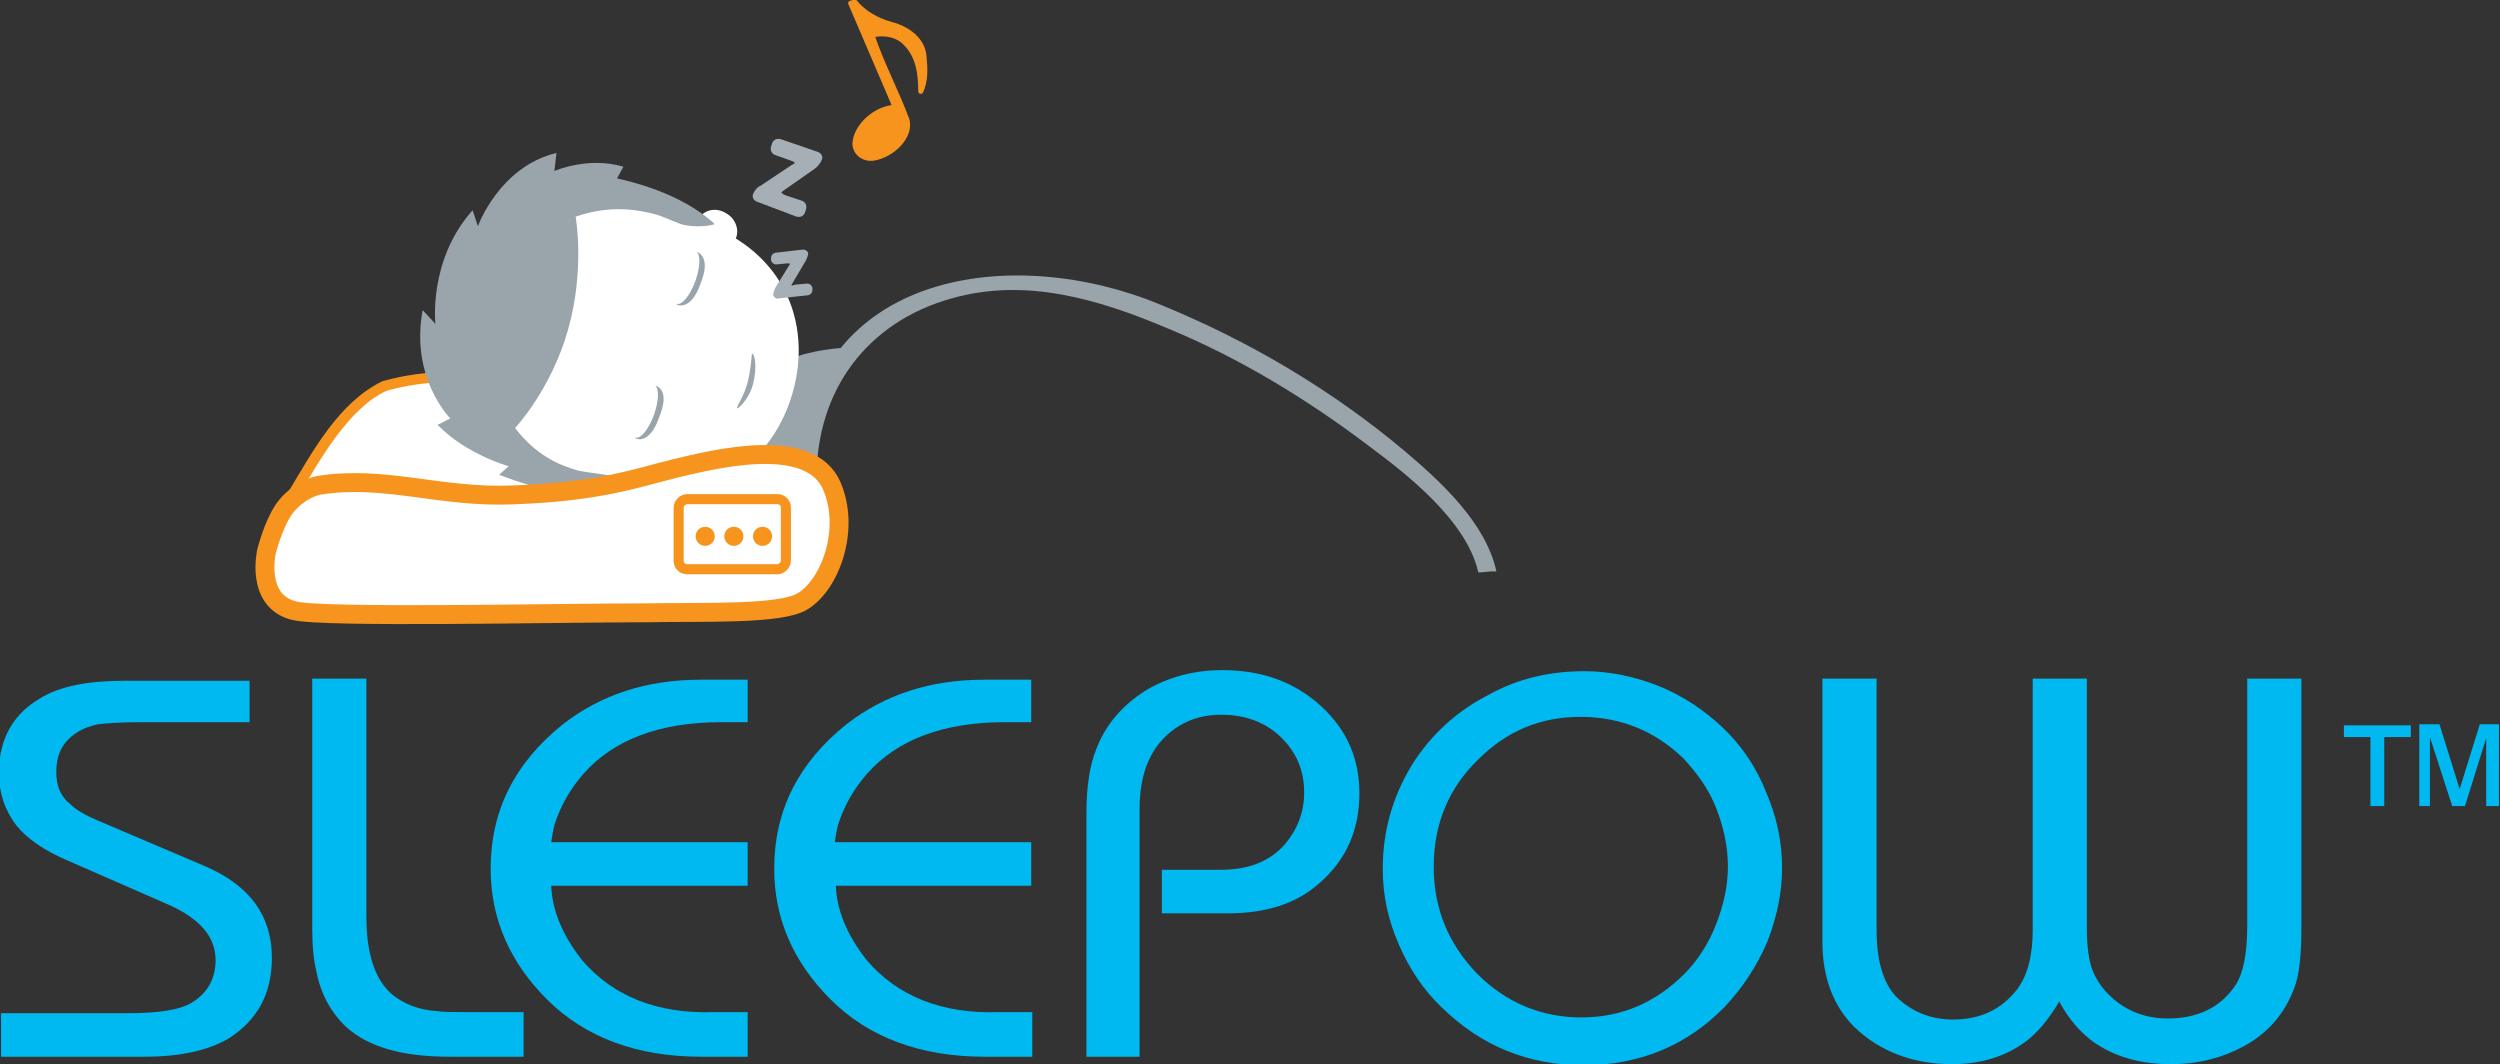 <?xml version="1.0" encoding="utf-8"?>
<!-- Generator: Adobe Illustrator 18.0.0, SVG Export Plug-In . SVG Version: 6.00 Build 0)  -->
<!DOCTYPE svg PUBLIC "-//W3C//DTD SVG 1.1//EN" "http://www.w3.org/Graphics/SVG/1.1/DTD/svg11.dtd">
<svg version="1.1" id="Layer_1" xmlns="http://www.w3.org/2000/svg" xmlns:xlink="http://www.w3.org/1999/xlink" x="0px" y="0px"
	 width="235.4px" height="100.2px" viewBox="0 0 235.4 100.2" enable-background="new 0 0 235.4 100.2" xml:space="preserve">
<rect x="0" y="0" width="235.4" height="100.2" fill="#333333" stroke="none"/>
<g>
	<g>
		<path fill="#00B9F1" d="M0.1,99.5v-4.1h12c2.8,0,4.7-0.3,5.8-0.9c1.6-0.9,2.4-2.3,2.4-4.1c0-2.2-1.5-3.9-4.4-5.2l-9.6-4.2
			c-2.1-0.9-3.7-2-4.7-3.2c-1.1-1.4-1.7-3.1-1.7-5c0-3.2,1.3-5.5,3.8-7c1.9-1.2,4.6-1.7,8.1-1.7h11.7V68H13.3c-2,0-3.3,0.1-4.1,0.2
			c-1.4,0.3-2.4,0.9-3.1,1.8c-0.6,0.8-0.8,1.7-0.8,2.7c0,1.3,0.4,2.3,1.3,3c0.6,0.6,1.5,1.1,2.7,1.6l10.1,4.3
			c4.1,1.8,6.2,4.6,6.2,8.6c0,3.4-1.4,5.9-4.1,7.6c-1.9,1.1-4.5,1.7-7.9,1.7H0.1z"/>
		<path fill="#00B9F1" d="M49.3,95.4v4.1h-7c-4.4,0-7.6-0.9-9.7-2.8c-1.4-1.3-2.4-3.1-2.8-5.2c-0.3-1.2-0.4-2.6-0.4-4.2V63.9h5.1
			v22.4c0,3.5,0.8,6,2.5,7.4c1,0.8,2.4,1.4,4.1,1.5c0.6,0.1,1.6,0.1,3,0.1H49.3z"/>
		<path fill="#00B9F1" d="M70.4,95.4v4.1H66c-6,0-10.9-1.8-14.5-5.4c-3.5-3.5-5.3-7.6-5.3-12.3c0-5.5,2.3-10,6.8-13.6
			c3.6-2.8,7.9-4.2,13-4.2h4.4V68h-2.5c-5.7,0-10.1,1.6-13,4.9c-1.2,1.4-2.1,2.9-2.7,4.8c-0.1,0.4-0.2,0.9-0.3,1.6h18.5v4.1H51.9
			c0.1,2.4,1.1,4.7,2.9,7c2.9,3.4,7.1,5.1,12.5,4.9H70.4z"/>
		<path fill="#00B9F1" d="M97.2,95.4v4.1h-4.5c-6,0-10.9-1.8-14.5-5.4c-3.5-3.5-5.3-7.6-5.3-12.3c0-5.5,2.3-10,6.8-13.6
			c3.6-2.8,7.9-4.2,13-4.2h4.4V68h-2.5c-5.7,0-10.1,1.6-13,4.9c-1.2,1.4-2.1,2.9-2.7,4.8c-0.1,0.4-0.2,0.9-0.3,1.6h18.5v4.1H78.7
			c0.1,2.4,1.1,4.7,2.9,7c2.9,3.4,7.1,5.1,12.5,4.9H97.2z"/>
		<path fill="#00B9F1" d="M107.4,99.5h-5.1V76.6c0-2.5,0.3-4.5,0.9-6c0.9-2.4,2.5-4.2,4.7-5.6c2.2-1.3,4.6-1.9,7.2-1.9
			c3.7,0,6.8,1.1,9.3,3.4c2.4,2.2,3.6,4.9,3.6,8.2c0,3.4-1.2,6.2-3.7,8.4c-2.2,2-5.1,2.9-8.7,2.9h-6.2v-4.1h5.5c2.7,0,4.6-0.8,6-2.3
			c1.2-1.4,1.9-3,1.9-5c0-2-0.7-3.7-2.1-5.1c-1.4-1.4-3.3-2.2-5.7-2.2c-2,0-3.6,0.6-5,1.8c-1.8,1.6-2.7,3.9-2.7,7.1V99.5z"/>
		<path fill="#00B9F1" d="M149.2,63.2c2.4,0,4.7,0.5,7,1.4c2.2,0.9,4.2,2.2,6,3.9c1.8,1.7,3.2,3.8,4.1,6.1c1,2.3,1.5,4.7,1.5,7.1
			c0,2.4-0.5,4.7-1.4,7c-1,2.3-2.3,4.3-4,6.1c-3.6,3.7-8.1,5.5-13.3,5.5c-5.2,0-9.6-1.8-13.3-5.4c-1.8-1.7-3.1-3.7-4.1-6
			c-1-2.3-1.5-4.6-1.5-7.1c0-3.5,0.9-6.7,2.7-9.7c1.8-2.9,4.3-5.2,7.5-6.8C143,63.9,145.9,63.2,149.2,63.2 M148.8,67.5
			c-3.7,0-6.9,1.3-9.6,4c-2.8,2.7-4.2,6.1-4.2,10.1c0,4,1.4,7.3,4.1,10.1c2.7,2.7,6,4.1,9.8,4.1c3.8,0,7-1.4,9.7-4.1
			c1.3-1.3,2.3-2.9,3-4.7c0.7-1.8,1.1-3.6,1.1-5.4c0-1.9-0.4-3.7-1.1-5.5c-0.7-1.8-1.8-3.3-3.1-4.7
			C155.9,68.9,152.7,67.5,148.8,67.5"/>
		<path fill="#00B9F1" d="M211.6,63.9h5.1v23.4c0,2.6-0.2,4.6-0.7,5.8c-0.9,2.4-2.5,4.2-4.7,5.4c-2,1.1-4.3,1.7-6.9,1.7
			c-2.9,0-5.3-0.7-7.3-2.1c-1.2-0.9-2.3-2.1-3.2-3.8c-1,1.7-2.1,3-3.2,3.8c-1.9,1.4-4.2,2.1-6.9,2.1c-3.7,0-6.8-1.2-9.2-3.5
			c-2-2-3-4.7-3-8V63.9h5.1v23.7c0,2.8,0.6,4.9,1.8,6.2c1.4,1.4,3.2,2.2,5.4,2.2c2.5,0,4.5-0.9,6-2.8c1-1.3,1.5-3.2,1.5-5.6V63.9
			h5.1v23.6c0,1.7,0.2,2.9,0.5,3.8c0.6,1.5,1.6,2.6,3,3.5c1.2,0.7,2.5,1.1,4.1,1.1c2.8,0,4.9-1,6.3-3c0.8-1.1,1.2-3,1.2-5.7V63.9z"
			/>
		<path fill="#FFFFFF" d="M60.3,35.3c-8.2,0-17.9-0.1-22.6,0.6c-0.9,0.1-1.6,0.5-2.1,0.7c-2.1,0.7-6.2,6.5-7.9,9.6
			c-1.3,2.4-2.3,5.7-2.3,5.7s8.3,1.8,11.6,1.9C40.4,54,56.3,53,56.3,53s4.8,0.4,5,0.5c0.1,0.1,9.8-1.9,9.8-3c-0.1-4.3-2.9-5.7-4-7.8
			C66,40.7,70.2,35.3,60.3,35.3"/>
		<path fill="#F7941E" d="M60.3,35.3c-5.2-0.3-8.8-0.5-15-0.4c-1.7,0.2-5.1-0.2-9.3,1c-4.1,2-6.5,6.5-8.9,10.5
			c-0.5,1.1-1,2.1-1.4,3.2l-0.6,1.6l-0.1,0.4L25,51.8c0.7,1.2,0.3,0.4,0.5,0.6l0.8,0.2c2.1,0.4,4,0.8,5.6,1c3.2,0.6,5.4,0.7,5.4,0.6
			c0,0.1,8.5-0.2,17.8-0.8c2.3-0.3,4.5,0.5,7.1,0.2c2.3-0.5,4.5-1,6.5-1.6c1-0.5,1.9-0.2,2.9-1.7c-0.1-1-0.2-1.9-0.5-2.7
			c-0.6-1.6-1.5-2.6-2-3.3c-1-1.3-2-2.1-1.7-3.3c0.1-1.2,0.4-2.6-0.3-3.8C65.5,35.1,62.8,35.3,60.3,35.3c2.5,0.2,5.1,0.4,6.1,2.3
			c0.4,0.9,0.2,2.1,0,3.4c-0.4,1.5,0.9,2.9,1.9,4c0.5,0.6,1.3,1.6,1.8,3c0.3,0.7,0.2,1.5,0.6,2.4c-0.5,0-1.5,0.7-2.4,0.9
			c-1.9,0.6-4.1,1.1-6.4,1.6c-2.1,0.2-4.5-0.5-6.9-0.3c-9.3,0.6-17.8,0.9-17.7,0.8c0,0-2.1-0.1-5.3-0.6c-1.6-0.3-3.5-0.6-5.6-1
			l-0.8-0.2c0.1,0.2-0.5-0.6,0.2,0.5l0.1-0.2l0.1-0.4l0.6-1.5c0.4-1,0.8-2.1,1.4-3.1c2.2-3.8,4.9-8.5,8.4-10.1
			c3.8-1.1,7.4-0.8,9-0.9C51.5,35.7,55.1,35.7,60.3,35.3"/>
		<path fill="#9AA4AB" d="M76,43.6c0.2-4.2,1.6-8,4.1-10.9c-7.1,0.4-8.8,3-8.7,3.4c-3.5,4.4,0.6,8.7,0.6,8.7s1.5,0.7,4,1.3
			C76,45.3,76,44.4,76,43.6"/>
		<path fill="#9AA4AB" d="M139.2,53.9c0.5,0,0.9-0.1,1.4-0.1c0.1,0,0.2,0,0.3,0c-1-4.6-5.3-8.5-8.6-11.3c-6.9-5.8-14.7-10.4-23-13.8
			c-13.9-5.8-32.8-3.2-34.1,14.9c-0.2,3.4,0.1,6.9,1.2,10c0.5-0.4,1-0.8,1.6-1.1c-0.8-2.3-1.1-4.9-1.1-7.6c0-8.2,4.8-14.6,12.7-16.8
			c7-2,13.9,0.1,20.3,2.8c6.8,2.8,13.2,6.7,19,11.1C132.4,44.6,138.1,49,139.2,53.9"/>
	</g>
	<g>
		<defs>
			<path id="SVGID_4_" d="M58.3,46.2c0,1,0.8,1.8,1.9,1.9c1.1,0.1,2-0.7,2-1.7c0-1-0.8-1.8-1.9-1.9c0,0-0.1,0-0.1,0
				C59.2,44.6,58.3,45.3,58.3,46.2"/>
		</defs>
		<clipPath id="SVGID_1_">
			<use xlink:href="#SVGID_4_"  overflow="visible"/>
		</clipPath>
		
			<radialGradient id="SVGID_3_" cx="-1037.725" cy="1070.951" r="0.483" gradientTransform="matrix(9.683230e-002 -3.822 3.942 0.168 -4060.274 -4099.587)" gradientUnits="userSpaceOnUse">
			<stop  offset="0" style="stop-color:#FCCD98"/>
			<stop  offset="0.614" style="stop-color:#FCCB96"/>
			<stop  offset="0.843" style="stop-color:#FCC490"/>
			<stop  offset="1" style="stop-color:#FBB986"/>
		</radialGradient>
		<polygon clip-path="url(#SVGID_1_)" fill="url(#SVGID_3_)" points="62.2,48.3 62.3,44.6 58.2,44.4 58.2,48.1 		"/>
	</g>
	<g>
		<path fill="#FFFFFF" d="M68.4,20.1c0.9,0.5,1.3,1.7,0.8,2.5c-0.5,0.8-1.7,1.1-2.6,0.5c-0.9-0.5-1.3-1.7-0.8-2.5
			C66.3,19.7,67.5,19.5,68.4,20.1"/>
		<path fill="#FFFFFF" d="M44.5,28.2c1.4-4.7,3.4-7.7,6.1-9.1c3.7-1.9,8.4-0.4,12.9,1c0.6,0.2,1.2,0.4,1.8,0.6
			c8.4,2.5,11.3,9.6,9.3,16.4c-2,6.8-8.3,11.2-16.7,8.7c-0.6-0.2-1.2-0.3-1.8-0.5c-4.5-1.3-9.2-2.6-11.3-6.1
			C43.2,36.6,43.1,33,44.5,28.2"/>
	</g>
	<g>
		<defs>
			<path id="SVGID_2_" d="M50.6,19.2c-2.7,1.4-4.7,4.4-6.1,9.1c-1.4,4.7-1.3,8.3,0.2,10.9c2.1,3.6,6.8,4.9,11.3,6.1
				c0.6,0.2,1.2,0.3,1.8,0.5c8.4,2.4,14.7-2,16.7-8.7c2-6.8-0.9-13.9-9.3-16.4c-0.6-0.2-1.2-0.4-1.8-0.6c-3-0.9-6-1.9-8.8-1.9
				C53.2,18.3,51.8,18.5,50.6,19.2"/>
		</defs>
		<clipPath id="SVGID_5_">
			<use xlink:href="#SVGID_2_"  overflow="visible"/>
		</clipPath>
		<path clip-path="url(#SVGID_5_)" fill="#FFFFFF" d="M60.7,28c2.8-0.1,5.1,2,5.2,4.8c0.1,2.7-2,5.1-4.8,5.2c-2.8,0.1-5.1-2-5.2-4.8
			C55.8,30.4,57.9,28.1,60.7,28"/>
	</g>
	<path fill="#9AA4AB" d="M58.1,16.8l0.6-1.1c-3.3-1-6.5,0.4-6.5,0.4l0.2-1.7C47,15.7,45,21.3,45,21.3l-0.5-1.5
		C40.3,24.5,41,30.5,41,30.5l-1.2-1.3c-1.2,6.4,2.6,10.2,2.6,10.2L41.2,40c2.7,2.8,6.7,3.9,6.7,3.9L47,44.7c7.9,3.1,13,1.9,13,1.9
		s-0.6-1.1-2.3-1.7c-0.7-0.3-1.9-0.3-3.3-0.6c-1.8-0.5-4-1.5-5.9-4c0,0,3.4-3.6,5-9.3c1.6-5.7,0.7-10.6,0.7-10.6
		c3.2-1.1,5.7-0.7,7.6-0.2c1.2,0.4,2.1,0.9,2.7,1c1.7,0.3,2.8-0.1,2.8-0.1C64.1,18.1,59,17,58.1,16.8"/>
	<path fill="#9AA4AB" d="M65.6,23.7c0.4,0.4,0.3,1.5-0.1,2.7c-0.5,1.4-1.3,2.4-1.8,2.2c0,0.1,0.1,0.1,0.1,0.1c0.5,0.2,1.5,0,2.2-2.1
		C66.8,24.6,66.1,23.9,65.6,23.7"/>
	<path fill="#9AA4AB" d="M61.7,36.3c0.4,0.4,0.3,1.5-0.1,2.7c-0.5,1.4-1.3,2.4-1.8,2.2c0,0.1,0.1,0.1,0.1,0.1c0.5,0.2,1.5,0,2.2-2.1
		C62.9,37.2,62.3,36.5,61.7,36.3"/>
	<path fill="#9AA4AB" d="M70.8,33.3c0.3,0,0.5,1.4,0.1,2.9c-0.4,1.5-1.6,2.5-1.5,2.2c0.2-0.6,0.6-1,1-2.4
		C70.7,34.7,70.7,34.3,70.8,33.3"/>
	<path fill="#A5AFB5" d="M72.8,27.8c0-0.2,0.1-0.5,0.2-0.7l1.3-2.1c0,0,0-0.1,0.1-0.1c0-0.1-0.1-0.1-0.3-0.1l-1,0.1
		c-0.2,0-0.4-0.1-0.5-0.4l0-0.2c0-0.2,0.1-0.4,0.4-0.5l2.6-0.3c0.2,0,0.4,0.1,0.5,0.3c0,0.2-0.1,0.5-0.2,0.7l-1.3,2.2
		c0,0,0,0.1-0.1,0.1c0,0.1,0.1,0.1,0.4,0l1.1-0.1c0.2,0,0.4,0.1,0.5,0.4l0,0.2c0,0.2-0.1,0.4-0.4,0.5l-2.8,0.3
		C73.1,28.2,72.9,28,72.8,27.8"/>
	<path fill="#A5AFB5" d="M70.9,18.3c0.1-0.3,0.4-0.7,0.7-0.8l3-2c0.1,0,0.1-0.1,0.2-0.1c0.1-0.1-0.1-0.2-0.4-0.3L73,14.6
		c-0.3-0.1-0.5-0.4-0.4-0.8l0.1-0.3c0.1-0.3,0.4-0.5,0.8-0.4l3.5,1.2c0.3,0.1,0.5,0.4,0.4,0.7c-0.1,0.3-0.4,0.7-0.7,0.9l-3,2.1
		c0,0-0.1,0.1-0.1,0.1c-0.1,0,0.1,0.2,0.4,0.3l1.5,0.5c0.3,0.1,0.5,0.4,0.4,0.8l-0.1,0.3c-0.1,0.3-0.4,0.5-0.8,0.4L71.3,19
		C71,18.9,70.8,18.6,70.9,18.3"/>
	<path fill="#FFFFFF" d="M27.7,57.5c-3.7-0.9-2.6-5.6-2.6-5.6s0.6-2.4,1.6-3.9c0.9-1.3,2.3-2.1,3.3-2.3c6.2-1,11.5,1.2,18.3,0.9
		c8.1-0.3,11.3-1.5,15.3-2.5c3.8-0.9,12.6-3.1,14.7,1.6c1.8,4.1-0.1,9.3-2.7,10.9c-2,1.3-9.4,1-14.6,1.1
		C52.8,57.7,30.3,58.2,27.7,57.5"/>
	<path fill="none" stroke="#F7941E" stroke-width="1.781" stroke-linecap="round" stroke-linejoin="round" d="M27.7,57.5
		c-3.7-0.9-2.6-5.6-2.6-5.6s0.6-2.4,1.6-3.9c0.9-1.3,2.3-2.1,3.3-2.3c6.2-1,11.5,1.2,18.3,0.9c8.1-0.3,11.3-1.5,15.3-2.5
		c3.8-0.9,12.6-3.1,14.7,1.6c1.8,4.1-0.1,9.3-2.7,10.9c-2,1.3-9.4,1-14.6,1.1C52.8,57.7,30.3,58.2,27.7,57.5z"/>
	<path fill="#FFFFFF" d="M74,52.8c0,0.4-0.4,0.8-0.8,0.8l-8.5,0c-0.4,0-0.8-0.3-0.8-0.8l0-5c0-0.4,0.4-0.8,0.8-0.8l8.5,0
		c0.4,0,0.8,0.3,0.8,0.8L74,52.8z"/>
	<path fill="none" stroke="#F7941E" stroke-width="0.95" d="M74,52.8c0,0.4-0.4,0.8-0.8,0.8l-8.5,0c-0.4,0-0.8-0.3-0.8-0.8l0-5
		c0-0.4,0.4-0.8,0.8-0.8l8.5,0c0.4,0,0.8,0.3,0.8,0.8L74,52.8z"/>
	<path fill="#F7941E" d="M67.3,50.5c0,0.5-0.4,0.9-0.9,0.9c-0.5,0-0.9-0.4-0.9-0.9c0-0.5,0.4-0.9,0.9-0.9
		C66.9,49.6,67.3,50,67.3,50.5"/>
	<path fill="#F7941E" d="M70,50.5c0,0.5-0.4,0.9-0.9,0.9c-0.5,0-0.9-0.4-0.9-0.9c0-0.5,0.4-0.9,0.9-0.9C69.6,49.6,70,50,70,50.5"/>
	<path fill="#F7941E" d="M72.7,50.5c0,0.5-0.4,0.9-0.9,0.9c-0.5,0-0.9-0.4-0.9-0.9c0-0.5,0.4-0.9,0.9-0.9
		C72.3,49.6,72.7,50,72.7,50.5"/>
	<path fill="#F7941E" d="M80.1,0.3c0.1,0,0.3-0.1,0.4-0.1c0.8,1,2,1.7,3.4,2.1c1.6,0.4,3,1.5,3.1,3c0.1,1.1,0.2,2.2-0.3,3.3
		c0-1.6-0.2-3.3-1.4-4.5c-0.7-0.8-2-1.1-3.2-0.8c0.9,2.7,2.3,5.3,3.3,8c0.4,1.5-1.3,3.3-3.2,3.6c-1,0.1-1.7-0.6-1.7-1.4
		c0.1-1.6,1.9-3.3,3.8-3.4C82.9,6.8,81.5,3.6,80.1,0.3"/>
	<path fill="none" stroke="#F7941E" stroke-width="0.476" stroke-linecap="round" stroke-linejoin="round" d="M80.1,0.3
		c0.1,0,0.3-0.1,0.4-0.1c0.8,1,2,1.7,3.4,2.1c1.6,0.4,3,1.5,3.1,3c0.1,1.1,0.2,2.2-0.3,3.3c0-1.6-0.2-3.3-1.4-4.5
		c-0.7-0.8-2-1.1-3.2-0.8c0.9,2.7,2.3,5.3,3.3,8c0.4,1.5-1.3,3.3-3.2,3.6c-1,0.1-1.7-0.6-1.7-1.4c0.1-1.6,1.9-3.3,3.8-3.4
		C82.9,6.8,81.5,3.6,80.1,0.3"/>
	<path fill="#00B9F1" d="M223.2,75.9v-6.5h-2.5v-1.1h6.3v1.1h-2.5v6.5H223.2z M227.8,75.9v-7.7h1.9l1.9,6.1l1.9-6.1h1.8v7.7h-1.2
		v-6.4l-2,6.4h-1.2l-2.1-6.5v6.5H227.8z"/>
</g>
</svg>
